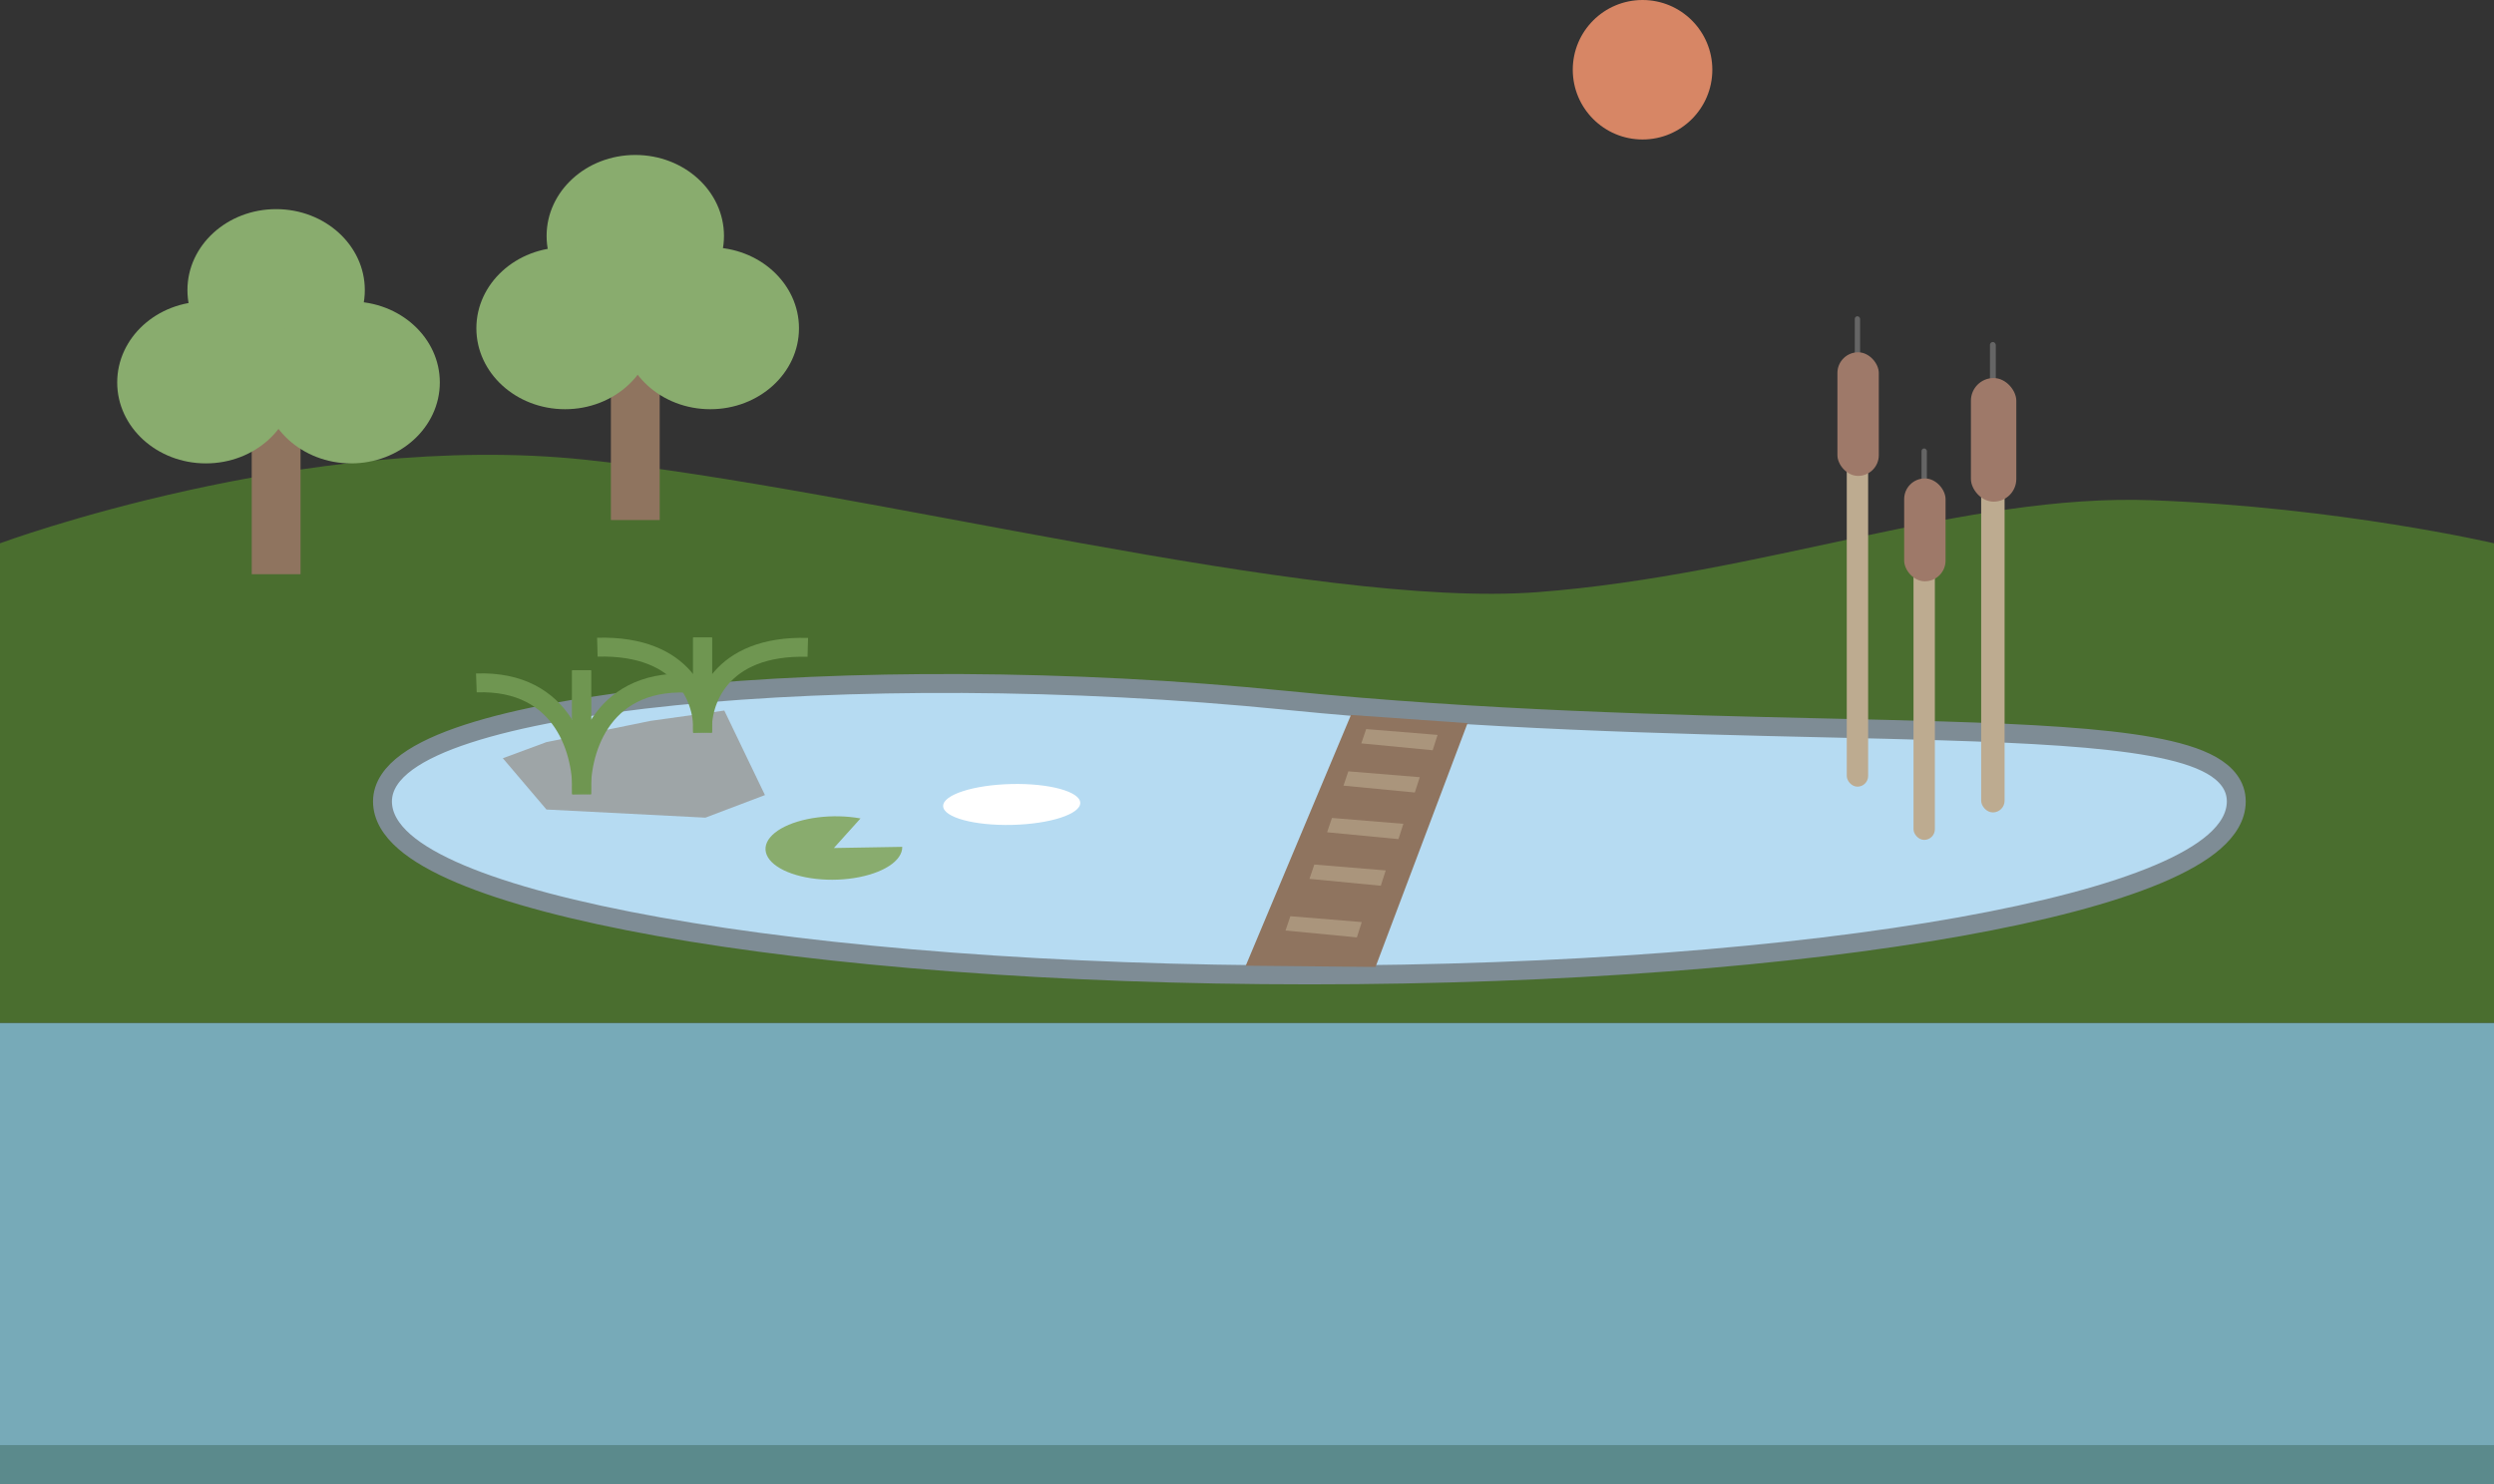 <svg width="1979" height="1178" viewBox="0 0 1979 1178" fill="none" xmlns="http://www.w3.org/2000/svg">
<rect x="0" y="0" width="1979" height="1178" fill="#333333" stroke="none"/>
<path d="M0 431.224C0 431.224 242.247 341.522 464.172 364.882C686.097 388.242 1042.11 483.551 1220.12 470.002C1398.13 456.453 1559.16 391.461 1707.89 397.068C1856.62 402.674 1979 431.224 1979 431.224V812H0V431.224Z" fill="#578D2D" fill-opacity="0.65"/>
<rect y="812" width="1979" height="366" fill="#77AAB8"/>
<path d="M1039 773.826C1240.33 773.826 1422.8 759.234 1555.09 735.572C1621.18 723.752 1675.12 709.606 1712.71 693.71C1731.48 685.775 1746.6 677.228 1757.15 668.008C1767.65 658.823 1774.5 648.163 1774.5 636.12C1774.5 623.364 1766.45 614.055 1754.82 607.453C1743.32 600.921 1727.04 596.204 1707.22 592.613C1667.44 585.406 1610.58 582.272 1541.96 580.15C1512.96 579.254 1481.8 578.537 1448.82 577.779C1325.26 574.936 1176.24 571.508 1020.25 555.863C847.803 538.569 670.173 538.779 535.498 552.357C468.219 559.14 411.295 569.293 371.004 582.426C350.905 588.978 334.468 596.42 322.906 604.877C311.445 613.261 303.5 623.636 303.5 636.12C303.5 648.163 310.346 658.823 320.855 668.008C331.404 677.228 346.524 685.775 365.289 693.71C402.881 709.606 456.819 723.752 522.906 735.572C655.203 759.234 837.666 773.826 1039 773.826Z" fill="#B6DBF2" stroke="#7E8C95" stroke-width="15"/>
<ellipse cx="1303.37" cy="55.357" rx="55.37" ry="55.357" fill="#D78665"/>
<rect x="1465.42" y="355.933" width="16.949" height="268.465" rx="8.475" fill="#BDAB90"/>
<rect x="1471.77" y="251" width="4.237" height="39.52" rx="2.119" fill="#656565"/>
<rect x="1458" y="279.618" width="32.839" height="98.119" rx="16.419" fill="#9E7969"/>
<rect x="1518.38" y="443.25" width="16.949" height="223.394" rx="8.475" fill="#BDAB90"/>
<rect x="1524.74" y="355.933" width="4.237" height="32.885" rx="2.119" fill="#656565"/>
<rect x="1510.97" y="379.747" width="32.839" height="81.647" rx="16.419" fill="#9E7969"/>
<rect x="1572.06" y="376.374" width="18.589" height="268.465" rx="9.295" fill="#BDAB90"/>
<rect x="1579.03" y="271.441" width="4.647" height="39.52" rx="2.324" fill="#656565"/>
<rect x="1563.93" y="300.06" width="36.017" height="98.119" rx="18.008" fill="#9E7969"/>
<ellipse cx="802.793" cy="638.529" rx="54.418" ry="16.221" transform="rotate(-1.381 802.793 638.529)" fill="white"/>
<path d="M715.952 672.172C716.044 677.588 712.368 682.924 705.469 687.388C698.57 691.851 688.817 695.203 677.657 696.947C666.498 698.69 654.528 698.732 643.526 697.066C632.523 695.399 623.075 692.114 616.584 687.697C610.093 683.28 606.906 677.968 607.497 672.549C608.087 667.13 612.423 661.894 619.861 657.618C627.299 653.342 637.442 650.255 648.783 648.814C660.124 647.374 672.058 647.657 682.813 649.622L661.69 673.097L715.952 672.172Z" fill="#89AC6E"/>
<path d="M433.609 589.034L516.321 572.151L574.748 564L607 631.086L559.737 649L433.609 642.539L399 601.842L433.609 589.034Z" fill="#8B796A" fill-opacity="0.55"/>
<path d="M557.502 506.122V581.297C556.03 557.991 570.669 511.867 641.001 513.823" stroke="#6F9651" stroke-width="15"/>
<path d="M557.5 506V581.175C558.972 557.869 544.333 511.745 474.001 513.701" stroke="#6F9651" stroke-width="15"/>
<path d="M461.502 532.16V630.298C460.03 599.872 474.669 539.66 545.001 542.213" stroke="#6F9651" stroke-width="15"/>
<path d="M461.5 532V630.138C462.972 599.712 448.333 539.5 378.001 542.053" stroke="#6F9651" stroke-width="15"/>
<rect x="484.746" y="290.31" width="38.731" height="122.463" fill="#8F745F"/>
<ellipse cx="504.107" cy="187.25" rx="70.376" ry="64.25" fill="#89AC6E"/>
<ellipse cx="448.376" cy="260.555" rx="70.376" ry="64.25" fill="#89AC6E"/>
<ellipse cx="563.625" cy="260.555" rx="70.376" ry="64.25" fill="#89AC6E"/>
<rect x="199.746" y="333.31" width="38.731" height="122.463" fill="#8F745F"/>
<ellipse cx="219.107" cy="230.25" rx="70.376" ry="64.25" fill="#89AC6E"/>
<ellipse cx="163.376" cy="303.555" rx="70.376" ry="64.25" fill="#89AC6E"/>
<ellipse cx="278.625" cy="303.555" rx="70.376" ry="64.25" fill="#89AC6E"/>
<path d="M1072 567.5L1164.5 574L1091.5 767.5L988.5 766.5L1072 567.5Z" fill="#8F745F"/>
<path d="M1084.07 578.69L1140.72 583.345L1136.82 595.489L1080.21 590.038L1084.07 578.69Z" fill="#BDAB90" fill-opacity="0.6"/>
<path d="M1069.92 612.239L1126.57 616.894L1122.67 629.038L1066.07 623.587L1069.92 612.239Z" fill="#BDAB90" fill-opacity="0.6"/>
<path d="M1056.92 649.239L1113.57 653.894L1109.67 666.038L1053.07 660.587L1056.92 649.239Z" fill="#BDAB90" fill-opacity="0.6"/>
<path d="M1042.92 686.239L1099.57 690.894L1095.67 703.038L1039.07 697.587L1042.92 686.239Z" fill="#BDAB90" fill-opacity="0.6"/>
<path d="M1023.92 727.239L1080.57 731.894L1076.67 744.038L1020.07 738.587L1023.92 727.239Z" fill="#BDAB90" fill-opacity="0.6"/>
<rect y="1147" width="1979" height="31" fill="#5B8A8C"/>
</svg>
